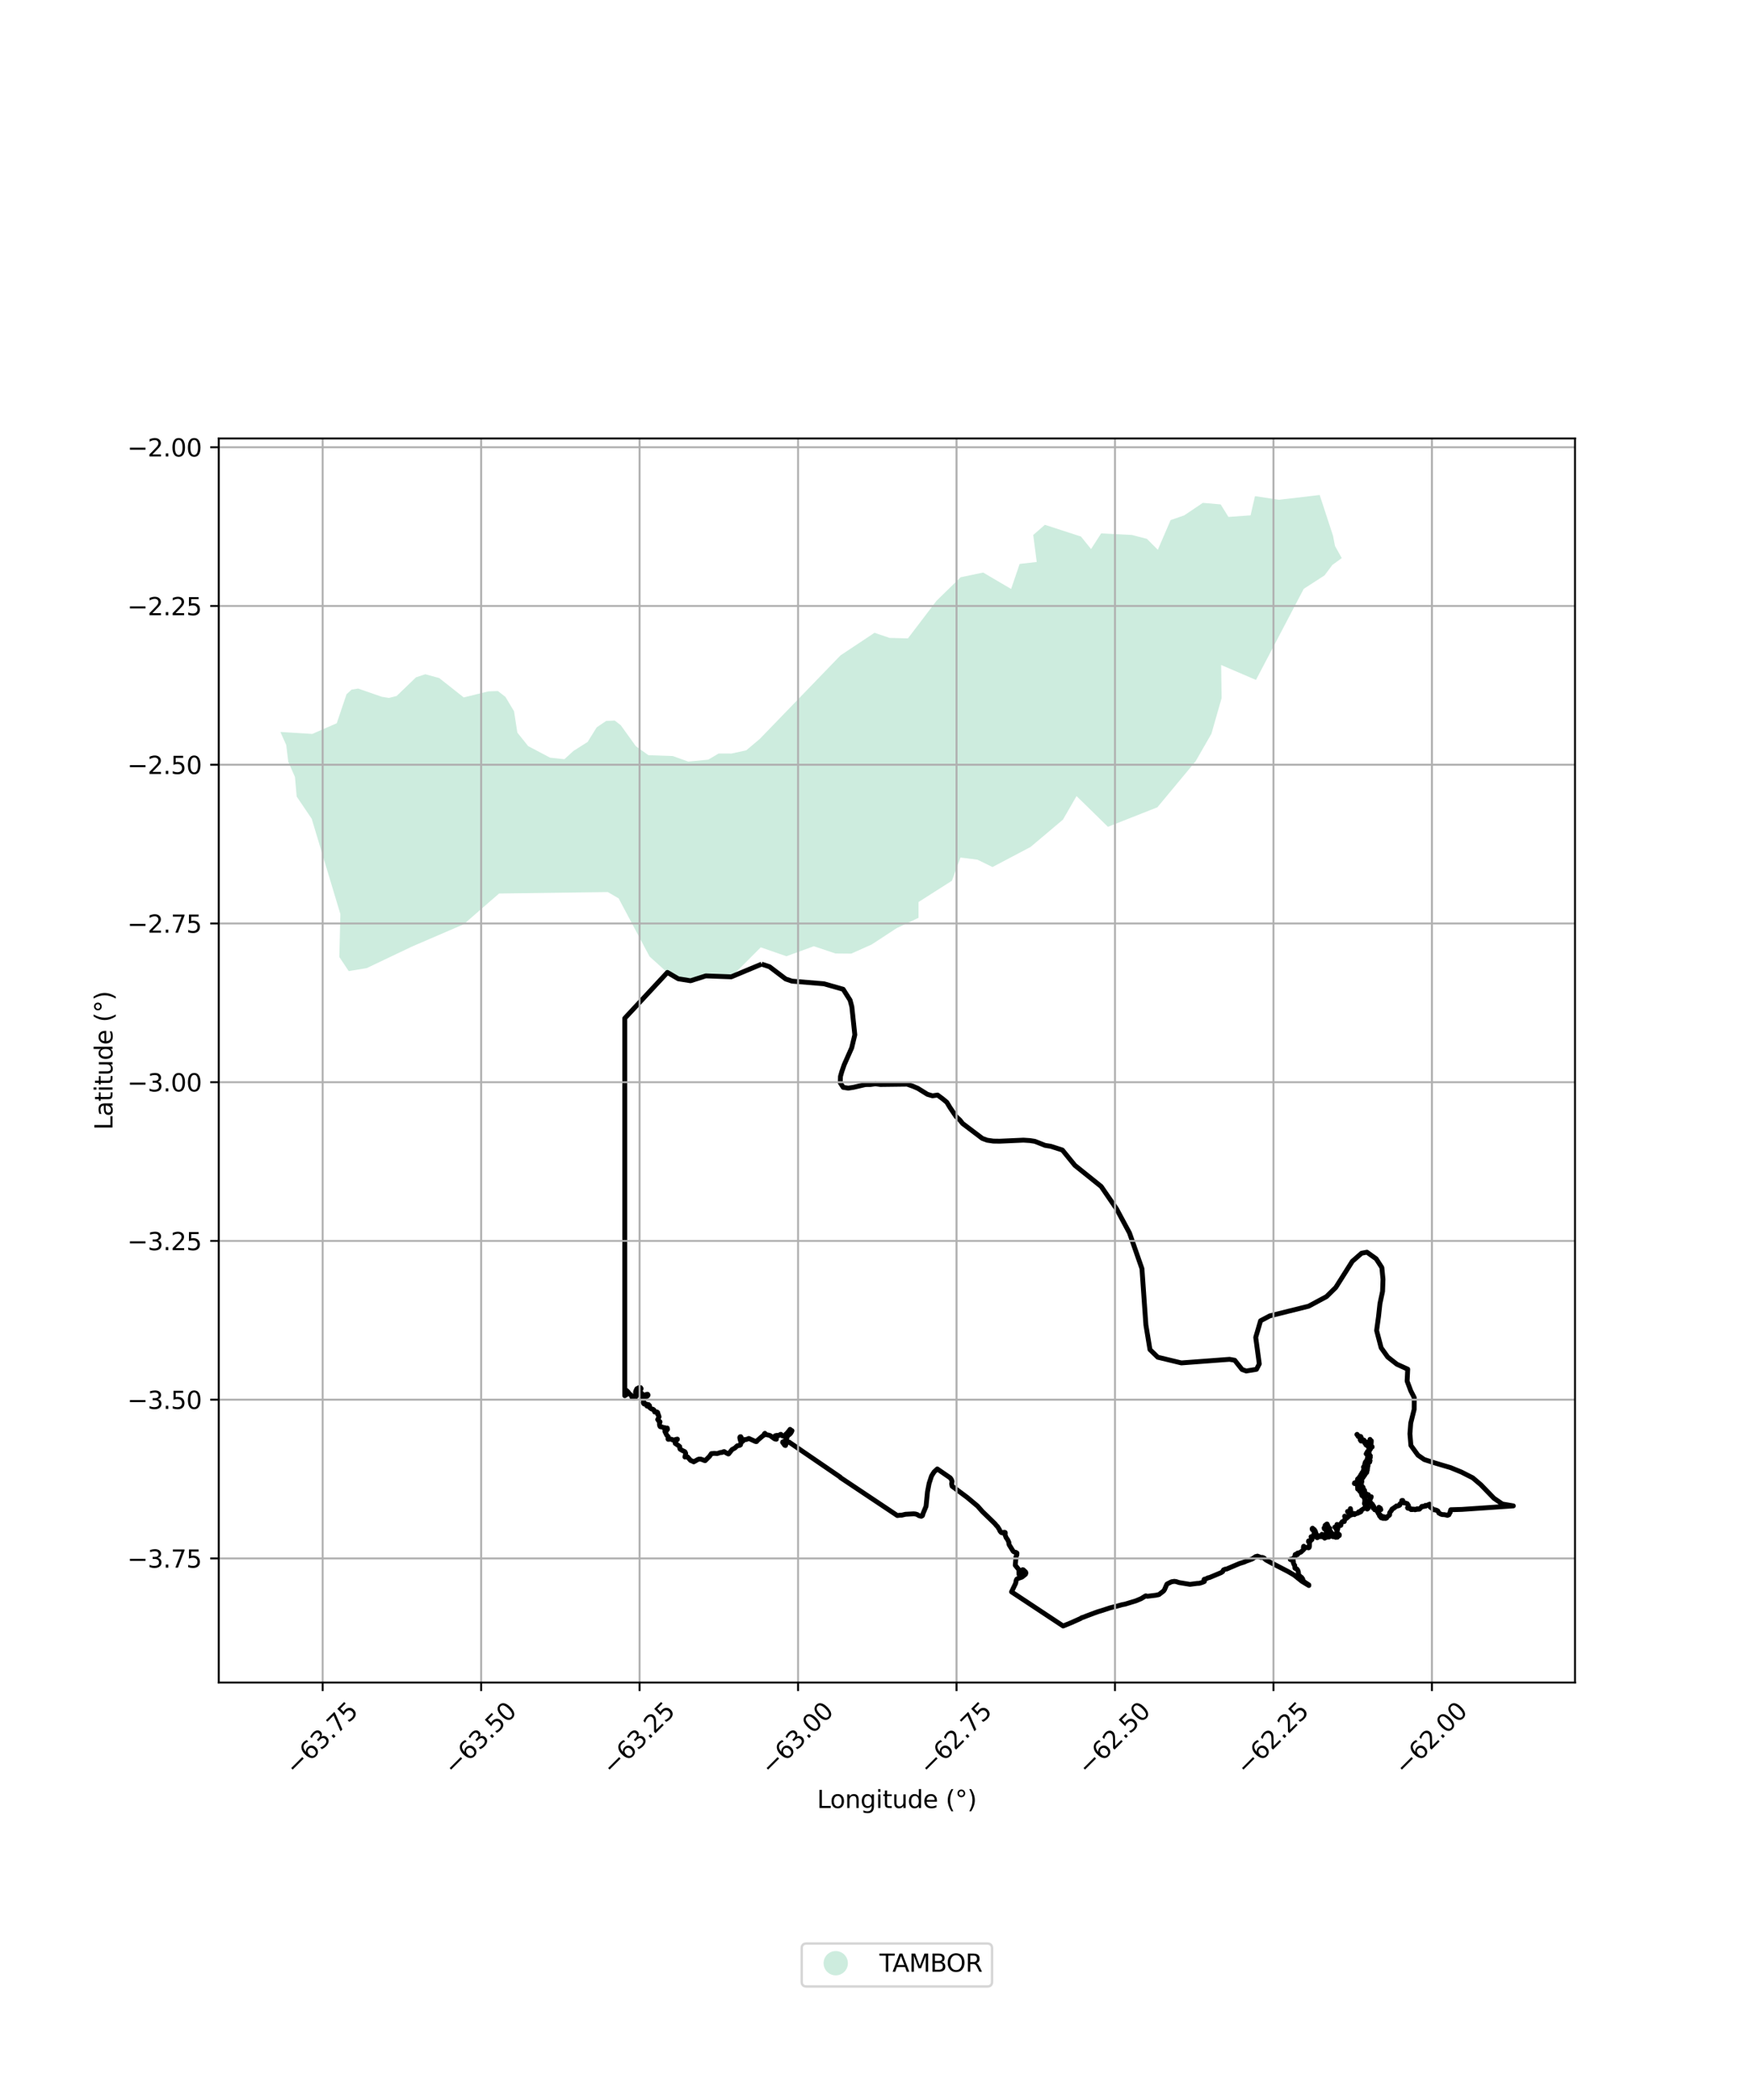 <?xml version="1.0" encoding="utf-8" standalone="no"?>
<!DOCTYPE svg PUBLIC "-//W3C//DTD SVG 1.1//EN"
  "http://www.w3.org/Graphics/SVG/1.1/DTD/svg11.dtd">
<svg xmlns:xlink="http://www.w3.org/1999/xlink" width="720pt" height="864pt" viewBox="0 0 720 864" xmlns="http://www.w3.org/2000/svg" version="1.1">
 <defs>
  <style type="text/css">*{stroke-linejoin: round; stroke-linecap: butt}</style>
 </defs>
 <g id="figure_1">
  <g id="patch_1">
   <path d="M 0 864 
L 720 864 
L 720 0 
L 0 0 
z
" style="fill: #ffffff"/>
  </g>
  <g id="axes_1">
   <g id="patch_2">
    <path d="M 90 692.25 
L 648 692.25 
L 648 180.39 
L 90 180.39 
z
" style="fill: #ffffff"/>
   </g>
   <g id="PatchCollection_1">
    <path d="M 516.338 204.122 
L 526.207 205.624 
L 542.952 203.657 
L 548.45 220.444 
L 549.251 224.62 
L 552.039 229.608 
L 548.15 232.461 
L 544.952 236.736 
L 536.397 242.267 
L 516.743 279.742 
L 502.415 273.601 
L 502.602 287.222 
L 498.406 301.904 
L 491.911 313.21 
L 476.182 332.144 
L 455.839 340.177 
L 442.922 327.53 
L 437.329 337.22 
L 424.003 348.467 
L 408.338 356.728 
L 402.164 353.699 
L 395.161 352.812 
L 391.652 362.36 
L 377.919 371.115 
L 377.92 377.609 
L 368.951 381.845 
L 358.581 388.622 
L 350.194 392.354 
L 343.725 392.294 
L 334.84 389.308 
L 323.543 393.423 
L 312.988 389.761 
L 300.975 401.805 
L 281.75 402.65 
L 274.168 399.789 
L 267.254 393.55 
L 254.517 369.603 
L 250.073 367.028 
L 205.328 367.619 
L 190.783 380.273 
L 169.592 389.402 
L 150.848 398.324 
L 143.461 399.531 
L 139.606 393.74 
L 140.038 376.065 
L 128.243 336.865 
L 122.062 327.722 
L 121.358 319.689 
L 118.606 313.423 
L 117.763 306.517 
L 115.364 301.142 
L 128.483 301.964 
L 138.552 297.559 
L 142.572 285.631 
L 144.659 283.717 
L 147.344 283.292 
L 157.093 286.678 
L 160.025 287.142 
L 163.169 286.36 
L 171.157 278.676 
L 174.972 277.396 
L 180.695 278.964 
L 190.795 286.942 
L 200.9 284.454 
L 204.857 284.313 
L 207.965 286.734 
L 211.496 292.644 
L 212.853 301.419 
L 217.285 306.956 
L 226.328 311.728 
L 232.193 312.371 
L 235.939 308.954 
L 241.77 305.254 
L 245.489 299.262 
L 249.403 296.606 
L 252.936 296.464 
L 255.409 298.387 
L 261.617 307.02 
L 266.783 310.706 
L 276.817 311.063 
L 283.176 313.342 
L 291.408 312.54 
L 295.657 310.023 
L 300.954 310.033 
L 307.031 308.704 
L 312.598 304.014 
L 345.798 269.653 
L 359.786 260.351 
L 366.024 262.459 
L 373.548 262.652 
L 385.338 247.151 
L 395.238 237.494 
L 404.5 235.561 
L 416 242.317 
L 419.512 232.017 
L 426.538 231.211 
L 425.098 220.107 
L 429.888 215.921 
L 444.741 220.745 
L 448.894 225.894 
L 453.044 219.455 
L 465.66 220.095 
L 471.889 221.702 
L 476.362 226.206 
L 481.627 213.974 
L 487.215 212.041 
L 494.878 206.888 
L 502.224 207.529 
L 505.42 212.677 
L 514.521 212.029 
L 516.338 204.122 
" clip-path="url(#pcf3f9ed277)" style="fill: #b3e2cd; fill-opacity: 0.65"/>
   </g>
   <g id="PatchCollection_2">
    <path d="M 313.352 396.675 
L 316.59 397.733 
L 323.254 402.781 
L 325.825 403.662 
L 338.995 404.756 
L 346.898 407.009 
L 349.746 411.486 
L 350.471 414.2 
L 351.696 425.743 
L 350.419 431.097 
L 347.314 438.099 
L 346.359 440.855 
L 345.794 442.875 
L 345.715 445.505 
L 346.923 447.368 
L 348.996 447.686 
L 351.098 447.368 
L 356.066 446.221 
L 358.152 446.2 
L 360.166 445.913 
L 362.223 446.187 
L 373.197 446.051 
L 375.646 446.931 
L 377.597 447.767 
L 381.551 450.223 
L 383.653 450.853 
L 385.739 450.534 
L 387.804 452.065 
L 389.567 453.525 
L 390.89 455.727 
L 393.336 459.343 
L 394.95 460.853 
L 396.043 462.245 
L 404.148 468.376 
L 406.109 469.102 
L 408.689 469.481 
L 411.317 469.52 
L 421.076 469.084 
L 423.749 469.257 
L 425.763 469.575 
L 429.943 471.229 
L 432.332 471.623 
L 437.091 473.159 
L 442.242 479.466 
L 453.049 488.137 
L 459.343 497.309 
L 464.704 507.273 
L 469.834 521.984 
L 471.455 545.122 
L 473.13 555.263 
L 476.353 558.406 
L 486.039 560.745 
L 505.859 559.26 
L 508.003 559.652 
L 511.03 563.459 
L 512.742 564.072 
L 516.95 563.375 
L 518.11 561.147 
L 516.636 550.236 
L 518.638 543.4 
L 522.433 541.388 
L 538.406 537.407 
L 545.759 533.455 
L 549.577 529.697 
L 556.379 518.946 
L 560.184 515.618 
L 562.393 515.183 
L 566.206 517.909 
L 568.538 521.522 
L 569.002 526.357 
L 568.827 531.307 
L 567.75 536.341 
L 567.169 541.644 
L 566.379 547.407 
L 568.248 554.521 
L 570.958 558.327 
L 574.716 561.279 
L 579.181 563.316 
L 578.928 568.222 
L 580.427 572.217 
L 581.854 575.014 
L 581.825 579.863 
L 580.419 585.503 
L 580.078 589.889 
L 580.485 594.693 
L 583.382 598.693 
L 585.961 600.49 
L 590.648 601.995 
L 596.826 603.831 
L 601.291 605.662 
L 605.927 608.024 
L 609.208 610.811 
L 614.656 616.428 
L 618.109 618.787 
L 622.636 619.568 
L 601.477 621.015 
L 596.899 621.152 
L 596.66 621.854 
L 596.644 622.028 
L 596.654 622.234 
L 596.537 622.399 
L 596.341 622.775 
L 596.174 622.92 
L 596.14 623.211 
L 595.473 623.475 
L 595.156 623.323 
L 594.91 623.301 
L 594.162 623.158 
L 593.624 623.159 
L 593.152 623.076 
L 592.686 622.9 
L 592.652 622.854 
L 591.987 622.509 
L 591.601 621.689 
L 590.994 621.329 
L 590.672 621.305 
L 590.467 621.173 
L 589.908 621.166 
L 588.497 620.044 
L 588.362 619.965 
L 588.17 619.577 
L 588.19 619.408 
L 588.173 619.406 
L 588.132 619.253 
L 588.165 619.04 
L 588.188 618.85 
L 588.063 619.083 
L 587.833 619.273 
L 587.796 619.158 
L 587.725 619.043 
L 587.667 619.135 
L 587.317 619.24 
L 586.567 619.569 
L 586.616 619.599 
L 586.614 619.652 
L 586.587 619.653 
L 586.439 619.576 
L 586.454 619.526 
L 586.456 619.381 
L 586.425 619.371 
L 586.249 619.505 
L 585.994 619.766 
L 585.334 619.879 
L 585.34 619.731 
L 585.129 619.756 
L 584.935 619.805 
L 584.77 620.105 
L 584.381 620.529 
L 583.903 620.74 
L 584.002 620.808 
L 584.02 620.915 
L 583.965 620.915 
L 583.58 620.963 
L 583.519 620.841 
L 583.465 620.966 
L 583.426 620.969 
L 583.394 620.88 
L 583.244 620.893 
L 583.193 620.912 
L 583.193 620.8 
L 583.07 620.738 
L 583.046 620.763 
L 582.77 621.05 
L 582.417 620.961 
L 582.195 621.164 
L 582.096 621.047 
L 582.051 620.921 
L 581.969 620.937 
L 581.768 621.012 
L 581.765 620.96 
L 581.589 620.911 
L 581.469 621.041 
L 581.43 620.972 
L 581.237 620.864 
L 581.226 620.986 
L 581.249 621.081 
L 581.185 621.098 
L 580.712 621.027 
L 580.571 621.101 
L 580.502 621.005 
L 580.499 620.814 
L 580.252 620.828 
L 580.365 620.765 
L 580.347 620.667 
L 580.311 620.674 
L 580.118 620.704 
L 580.102 620.644 
L 579.91 620.659 
L 579.442 620.56 
L 579.233 620.522 
L 579.112 620.375 
L 579.099 620.298 
L 579.196 620.31 
L 579.342 620.294 
L 579.536 620.15 
L 579.618 620.117 
L 579.497 619.922 
L 579.43 619.58 
L 579.484 619.413 
L 579.091 618.855 
L 578.979 618.65 
L 578.261 618.405 
L 577.904 618.319 
L 577.793 618.283 
L 577.583 618.335 
L 577.345 618.268 
L 577.266 618.12 
L 577.284 617.922 
L 577.141 617.344 
L 576.735 617.369 
L 576.875 617.603 
L 576.878 617.911 
L 576.845 618.267 
L 576.482 618.316 
L 575.884 618.863 
L 575.938 619.126 
L 575.893 619.256 
L 575.484 619.494 
L 575.311 619.532 
L 575.126 619.59 
L 574.946 619.603 
L 574.544 619.583 
L 574.479 619.792 
L 574.291 619.897 
L 574.136 620.008 
L 573.915 620.046 
L 573.702 620.359 
L 573.566 620.321 
L 573.574 620.38 
L 573.431 620.554 
L 573.248 620.538 
L 573.009 620.815 
L 572.777 620.817 
L 572.625 621.054 
L 572.451 621.542 
L 572.348 621.531 
L 572.364 621.585 
L 571.91 622.168 
L 571.74 622.457 
L 571.738 623.213 
L 571.612 623.326 
L 571.632 623.381 
L 571.247 623.699 
L 570.933 623.843 
L 570.65 624.179 
L 570.559 624.495 
L 570.284 624.541 
L 570.167 624.709 
L 569.273 624.674 
L 569.376 624.63 
L 569.495 624.047 
L 569.405 624.058 
L 569.324 624.043 
L 569.275 624.226 
L 569.388 624.328 
L 569.33 624.377 
L 569.163 624.604 
L 569.01 624.7 
L 568.374 624.451 
L 568.224 624.462 
L 568.189 624.323 
L 568.247 624.303 
L 568.409 624.111 
L 568.498 623.948 
L 568.674 623.835 
L 568.466 623.867 
L 568.328 623.989 
L 568.267 624.181 
L 567.993 624.149 
L 567.967 623.957 
L 567.802 623.792 
L 567.972 623.439 
L 567.731 623.824 
L 567.55 623.639 
L 567.556 623.311 
L 567.671 623.343 
L 567.691 623.347 
L 567.664 623.232 
L 567.733 623.126 
L 567.67 623.099 
L 567.06 622.694 
L 566.979 622.277 
L 566.759 622.088 
L 566.623 621.794 
L 566.609 621.548 
L 567.372 621.667 
L 567.346 621.591 
L 567.264 621.467 
L 567.326 621.458 
L 567.412 621.368 
L 567.507 621.258 
L 567.685 621.263 
L 568.119 621.112 
L 568.096 621.028 
L 567.8 620.821 
L 567.815 620.607 
L 567.914 620.536 
L 567.811 620.492 
L 567.325 620.125 
L 567.508 620.375 
L 567.639 620.741 
L 567.65 620.9 
L 567.601 621.074 
L 567.419 621.036 
L 566.744 621.365 
L 566.531 621.051 
L 566.603 621.012 
L 566.937 620.915 
L 566.391 621.095 
L 566.319 621.417 
L 565.896 621.219 
L 565.592 621.168 
L 565.514 620.962 
L 565.528 620.584 
L 565.151 620.542 
L 564.988 620.52 
L 564.957 620.348 
L 565.281 620.143 
L 565.262 619.965 
L 565.089 619.897 
L 564.717 619.752 
L 564.696 619.632 
L 564.814 619.746 
L 564.99 619.752 
L 565.119 619.635 
L 565.003 619.486 
L 564.664 619.236 
L 564.453 619.09 
L 564.635 618.89 
L 564.515 618.856 
L 564.056 618.656 
L 564.025 618.263 
L 563.876 618.265 
L 563.383 618.417 
L 563.43 618.3 
L 563.614 618.129 
L 563.336 617.231 
L 563.603 617.079 
L 564.039 616.194 
L 564.17 615.804 
L 564.047 615.774 
L 563.86 615.87 
L 563.463 616.143 
L 563.081 615.509 
L 562.963 614.944 
L 562.378 614.764 
L 561.784 614.686 
L 561.854 614.349 
L 561.582 614.101 
L 561.369 614.023 
L 561.319 613.647 
L 561.43 613.209 
L 560.714 612.276 
L 560.814 611.937 
L 560.691 611.766 
L 560.496 611.727 
L 560.068 611.748 
L 560.026 611.596 
L 560.151 610.107 
L 560.308 609.509 
L 560.065 608.769 
L 560.464 608.34 
L 561.379 607.015 
L 561.627 606.701 
L 561.908 605.962 
L 562.281 605.863 
L 562.317 605.68 
L 562.19 605.363 
L 562.329 605.067 
L 562.497 605.021 
L 562.55 604.854 
L 562.573 604.188 
L 562.704 603.833 
L 562.56 603.545 
L 562.858 603.005 
L 562.612 602.681 
L 562.8 602.272 
L 562.891 601.973 
L 562.82 601.726 
L 562.841 601.722 
L 563.334 601.705 
L 563.538 601.531 
L 563.574 601.207 
L 563.684 600.915 
L 563.39 600.233 
L 563.773 599.647 
L 563.657 599.299 
L 563.802 598.972 
L 563.594 598.708 
L 563.372 598.811 
L 563.307 598.187 
L 563.264 597.281 
L 563.228 597.105 
L 563.94 596.021 
L 564 595.549 
L 564.174 595.391 
L 564.533 595.337 
L 564.512 595.187 
L 563.755 594.546 
L 563.974 594.108 
L 564.117 593.993 
L 564.192 593.084 
L 564.069 592.986 
L 564.1 592.947 
L 564.198 592.776 
L 564.003 592.839 
L 563.663 592.195 
L 563.715 592.506 
L 563.807 592.641 
L 563.757 592.682 
L 563.679 592.749 
L 563.83 592.865 
L 563.901 592.878 
L 563.921 592.923 
L 563.946 592.982 
L 563.89 592.984 
L 563.807 593.23 
L 563.779 593.508 
L 563.659 593.681 
L 563.491 593.596 
L 563.141 593.505 
L 562.768 593.306 
L 562.688 593.428 
L 562.302 593.519 
L 562.244 593.429 
L 562.276 593.651 
L 562.257 593.716 
L 562.362 594.373 
L 562.157 594.429 
L 562.194 594.386 
L 562.225 594.155 
L 561.946 593.872 
L 561.662 593.595 
L 561.824 593.325 
L 561.729 593.149 
L 561.366 592.868 
L 561.222 592.54 
L 560.957 592.525 
L 560.823 592.717 
L 560.77 592.614 
L 560.588 592.511 
L 560.274 592.6 
L 560.151 592.75 
L 560.288 592.725 
L 560.51 592.701 
L 560.027 592.729 
L 559.764 592.118 
L 559.846 592.133 
L 560.217 592.333 
L 560.39 592.113 
L 560.277 591.844 
L 559.921 591.516 
L 559.908 591.096 
L 559.732 590.971 
L 558.964 590.971 
L 558.697 590.569 
L 558.34 590.13 
L 558.265 590.209 
L 558.549 590.568 
L 558.822 591.028 
L 559.382 591.218 
L 559.812 591.189 
L 559.81 591.386 
L 559.816 591.726 
L 560.027 591.864 
L 560.253 592.07 
L 560.236 592.151 
L 560.106 592.23 
L 559.854 591.983 
L 559.622 592.051 
L 559.618 592.365 
L 559.973 592.89 
L 560.38 592.92 
L 560.63 592.818 
L 560.646 592.87 
L 560.791 592.96 
L 560.966 592.815 
L 561.111 592.647 
L 561.203 592.737 
L 561.341 593.107 
L 561.68 593.338 
L 561.534 593.784 
L 562.091 594.261 
L 562.015 594.508 
L 562.284 594.582 
L 562.737 594.378 
L 562.727 594.41 
L 562.592 594.833 
L 562.666 594.937 
L 562.908 595.012 
L 562.892 595.033 
L 562.887 595.197 
L 562.989 595.222 
L 563.264 595.281 
L 563.17 595.391 
L 563.131 595.667 
L 563.414 596.242 
L 563.702 596.153 
L 563.705 596.19 
L 563.405 596.539 
L 563.027 597 
L 562.677 597.111 
L 562.084 598.171 
L 562.315 598.308 
L 562.537 598.43 
L 562.715 599.066 
L 562.653 599.53 
L 562.844 599.938 
L 562.762 599.963 
L 562.513 600.195 
L 562.453 600.603 
L 562.541 600.884 
L 562.747 600.9 
L 562.998 600.539 
L 563.097 600.598 
L 563.009 601.077 
L 562.883 601.553 
L 562.598 601.381 
L 562.493 601.362 
L 562.219 600.978 
L 562.139 601.044 
L 561.733 601.571 
L 561.5 602.343 
L 561.663 602.355 
L 561.888 602.307 
L 561.89 602.318 
L 560.968 603.63 
L 561.216 603.865 
L 561.27 604.128 
L 561.015 604.674 
L 560.843 605.464 
L 560.363 605.928 
L 560.247 606.616 
L 559.895 606.731 
L 559.577 607.467 
L 559.243 607.751 
L 559.205 608.123 
L 558.938 608.393 
L 558.882 608.441 
L 558.582 608.475 
L 558.526 608.633 
L 558.529 608.896 
L 558.377 609.237 
L 558.445 609.871 
L 557.298 610.099 
L 557.229 610.357 
L 557.459 610.428 
L 557.884 610.425 
L 558.09 610.338 
L 558.408 610.442 
L 558.616 610.618 
L 558.625 610.735 
L 558.527 611.341 
L 558.603 612.451 
L 558.589 612.66 
L 558.861 612.806 
L 559.131 612.742 
L 559.441 613.078 
L 559.327 613.264 
L 559.437 613.555 
L 559.626 613.58 
L 560.068 613.45 
L 560.222 613.622 
L 560.133 614.109 
L 560.204 614.311 
L 560.11 614.617 
L 560.201 614.778 
L 560.323 615.299 
L 560.454 615.429 
L 561.222 615.821 
L 561.418 616.051 
L 561.278 616.362 
L 561.489 616.697 
L 561.54 616.914 
L 561.49 617.859 
L 561.632 618.252 
L 561.351 618.483 
L 561.436 618.81 
L 561.589 619.049 
L 561.957 618.991 
L 562.307 618.892 
L 562.458 619.501 
L 562.583 619.934 
L 562.942 620.444 
L 562.805 620.685 
L 562.516 620.883 
L 561.811 620.461 
L 561.567 620.56 
L 561.309 620.54 
L 559.984 621.437 
L 559.947 621.92 
L 559.368 622.247 
L 559.198 622.072 
L 559.301 622.063 
L 559.595 621.949 
L 559.424 621.908 
L 558.951 622.033 
L 559.055 622.337 
L 558.558 622.622 
L 557.882 622.736 
L 557.778 622.832 
L 557.533 622.813 
L 557.254 623.152 
L 557.212 623.038 
L 557.222 622.762 
L 557.128 622.689 
L 556.484 623.035 
L 556.421 623.124 
L 555.76 623.358 
L 555.742 623.241 
L 555.898 623.032 
L 555.911 622.58 
L 555.797 622.15 
L 555.599 620.689 
L 555.542 620.83 
L 555.52 620.989 
L 555.441 621.141 
L 555.531 621.4 
L 555.374 621.73 
L 555.501 621.994 
L 555.468 622.001 
L 555.202 621.889 
L 554.908 621.823 
L 554.617 621.867 
L 554.414 621.862 
L 554.486 622.039 
L 554.676 622.179 
L 555.09 622.122 
L 555.506 622.335 
L 555.595 622.963 
L 555.27 623.046 
L 555.15 623.159 
L 555.365 623.423 
L 555.11 623.704 
L 554.57 624.179 
L 554.386 624.354 
L 553.239 623.788 
L 553.216 623.885 
L 553.435 624.133 
L 553.964 624.458 
L 553.939 624.731 
L 553.729 624.778 
L 553.546 624.831 
L 553.275 625.092 
L 553.063 626.033 
L 553.029 626.024 
L 552.694 625.921 
L 552.189 626.112 
L 552.012 626.537 
L 551.783 626.653 
L 551.697 626.925 
L 551.651 627.574 
L 551.493 627.646 
L 551.036 627.411 
L 550.069 627.207 
L 550.11 627.312 
L 550.14 627.432 
L 549.978 627.911 
L 550.429 628.931 
L 550.205 628.603 
L 549.526 628.446 
L 549.16 628.309 
L 549.552 628.704 
L 549.985 628.895 
L 550.163 628.877 
L 550.155 628.922 
L 550.109 629.236 
L 550.232 629.577 
L 550.1 629.362 
L 549.978 629.285 
L 549.846 629.358 
L 550.151 629.959 
L 549.943 630.602 
L 550.204 630.85 
L 551.013 631.366 
L 551.028 631.574 
L 551 631.807 
L 550.846 631.816 
L 550.556 631.676 
L 550.391 631.848 
L 550.272 632.432 
L 550.165 632.464 
L 549.904 632.315 
L 549.935 632.429 
L 549.893 632.439 
L 549.535 632.502 
L 549.04 632.027 
L 548.56 632.27 
L 547.98 632.073 
L 547.814 631.731 
L 547.664 631.667 
L 547.725 631.645 
L 547.909 631.507 
L 547.871 631.077 
L 548.05 631.045 
L 548.169 631.075 
L 548.093 630.9 
L 547.636 630.848 
L 547.183 630.485 
L 547.452 630.082 
L 547.286 630.127 
L 547.139 630.232 
L 546.774 630.076 
L 546.3 629.369 
L 546.671 629.473 
L 546.737 629.535 
L 546.768 629.368 
L 546.472 629.216 
L 546.382 629.17 
L 546.51 628.927 
L 546.81 628.848 
L 547.012 628.902 
L 547.099 628.793 
L 546.834 628.682 
L 546.545 628.652 
L 546.577 628.618 
L 546.61 628.406 
L 546.006 627.019 
L 545.895 627.03 
L 545.435 627.399 
L 545.369 627.592 
L 545.308 627.565 
L 545.181 627.59 
L 545.188 627.703 
L 545.336 628.142 
L 544.783 628.618 
L 544.866 629.027 
L 544.949 628.962 
L 545.084 628.637 
L 545.607 628.392 
L 545.709 628.598 
L 545.637 629.004 
L 545.47 629.093 
L 545.576 629.368 
L 545.67 629.448 
L 545.51 629.593 
L 545.548 629.781 
L 545.665 630.041 
L 545.795 630.289 
L 546.177 630.709 
L 546.134 630.753 
L 545.747 630.706 
L 545.651 630.676 
L 545.684 630.841 
L 545.915 630.931 
L 545.9 630.994 
L 545.711 631.404 
L 545.89 631.371 
L 546.157 631.015 
L 546.355 630.996 
L 546.359 631.058 
L 546.369 631.155 
L 546.661 631.4 
L 546.863 632.035 
L 546.885 632.219 
L 546.766 632.382 
L 545.892 632.39 
L 545.702 632.53 
L 545.395 632.583 
L 544.999 632.837 
L 544.826 632.525 
L 544.43 632.152 
L 544.208 631.56 
L 543.894 631.26 
L 543.906 631.464 
L 544.204 631.857 
L 544.206 632.264 
L 544.047 632.276 
L 543.783 632.042 
L 543.427 632.064 
L 543.237 631.911 
L 543.238 632.091 
L 543.317 632.212 
L 543.148 632.231 
L 542.419 631.996 
L 542.409 631.807 
L 542.274 631.784 
L 542.232 631.985 
L 542.216 632.49 
L 541.951 632.665 
L 541.874 632.63 
L 541.619 632.294 
L 541.092 632.219 
L 541.092 631.867 
L 541.164 631.289 
L 541.422 630.821 
L 541.216 630.376 
L 541.184 630.023 
L 540.7 629.282 
L 540.261 629.076 
L 540.022 628.74 
L 539.858 628.925 
L 539.867 629.195 
L 539.94 629.321 
L 540.432 629.751 
L 540.808 630.7 
L 540.405 631.661 
L 539.746 632.551 
L 539.694 632.496 
L 539.541 632.229 
L 539.404 632.262 
L 539.458 632.363 
L 539.719 632.835 
L 539.77 633.408 
L 539.223 633.846 
L 539.017 634.075 
L 538.898 634.441 
L 538.762 634.322 
L 538.528 634.198 
L 538.489 634.11 
L 538.544 634.083 
L 538.647 634.021 
L 538.668 633.866 
L 538.38 633.995 
L 538.332 634.243 
L 538.512 634.443 
L 538.782 634.566 
L 538.742 636.225 
L 538.591 636.702 
L 538.382 636.817 
L 537.98 636.746 
L 537.258 636.632 
L 536.874 636.642 
L 536.388 636.167 
L 536.327 636.269 
L 536.356 636.639 
L 536.243 636.662 
L 536.352 636.792 
L 536.64 636.674 
L 536.78 637.005 
L 536.262 637.618 
L 535.194 638.613 
L 534.829 638.677 
L 534.171 639.142 
L 534.081 639.211 
L 534.069 639.154 
L 533.87 638.974 
L 533.788 639.103 
L 533.781 639.638 
L 533.465 639.381 
L 532.906 639.552 
L 532.832 639.69 
L 532.865 640.189 
L 531.922 641.422 
L 531.687 641.397 
L 530.851 641.6 
L 531.01 641.718 
L 531.419 641.768 
L 531.939 641.7 
L 532.007 641.881 
L 531.962 642.235 
L 532.154 642.538 
L 532.104 642.927 
L 532.4 643.693 
L 532.681 644.046 
L 532.775 645.184 
L 532.891 645.301 
L 533.567 645.527 
L 533.977 646.106 
L 534.216 646.977 
L 534.205 647.633 
L 534.309 647.953 
L 535.069 648.686 
L 535.505 648.979 
L 535.999 649.691 
L 536.137 650.41 
L 536.883 651.027 
L 538.486 652.061 
L 538.502 652.325 
L 535.634 650.589 
L 532.461 648.048 
L 529.986 646.594 
L 522.923 642.936 
L 520.762 641.739 
L 519.979 640.973 
L 519.341 640.738 
L 518.785 640.808 
L 518.119 640.51 
L 517.314 640.234 
L 517.075 640.419 
L 516.622 640.414 
L 515.166 641.421 
L 512.822 642.258 
L 511.89 642.679 
L 510.041 643.257 
L 508.217 644.019 
L 504.705 645.528 
L 504.083 645.612 
L 503.408 645.893 
L 503.295 646.037 
L 503.046 646.591 
L 502.355 647.053 
L 497.611 649.049 
L 497.062 649.147 
L 495.982 649.671 
L 495.499 649.739 
L 495.363 649.909 
L 495.37 650.382 
L 495.503 650.676 
L 494.554 651.082 
L 493.375 651.432 
L 492.545 651.462 
L 489.587 651.85 
L 485.118 651.113 
L 483.871 650.707 
L 483.14 650.611 
L 482.116 650.766 
L 481.82 650.87 
L 480.168 651.701 
L 479.992 651.981 
L 479.137 653.971 
L 478.723 654.587 
L 476.814 656.057 
L 475.491 656.339 
L 472.006 656.76 
L 471.436 656.578 
L 471.29 656.623 
L 469.521 657.712 
L 467.419 658.605 
L 462.813 660.008 
L 461.63 660.228 
L 459.357 660.874 
L 458.435 661.074 
L 456.635 661.54 
L 453.361 662.623 
L 451.803 663.079 
L 450.563 663.52 
L 446.991 664.863 
L 445.557 665.43 
L 445.029 665.567 
L 444.645 665.866 
L 440.913 667.543 
L 437.406 668.983 
L 416.177 654.937 
L 417.864 651.426 
L 418.088 650.233 
L 418.344 649.705 
L 418.83 649.446 
L 420.456 648.866 
L 421.898 647.716 
L 422.093 647.176 
L 421.971 646.787 
L 421.005 645.869 
L 420.699 645.836 
L 420.438 646.005 
L 420.276 646.409 
L 419.979 647.786 
L 419.689 648.06 
L 419.426 648.023 
L 419.251 647.781 
L 419.206 645.839 
L 417.703 643.987 
L 418.015 640.428 
L 418.355 639.748 
L 418.398 638.967 
L 417.918 638.67 
L 417.34 638.556 
L 416.876 638.276 
L 415.206 635.577 
L 415.047 634.982 
L 415.093 634.613 
L 414.627 633.578 
L 413.928 632.579 
L 413.777 632.144 
L 413.445 631.368 
L 413.614 630.865 
L 413.56 630.521 
L 413.311 630.421 
L 412.547 630.509 
L 412.219 630.641 
L 411.873 630.468 
L 411.398 629.876 
L 411.228 629.403 
L 410.381 628.044 
L 410.009 627.717 
L 409.328 626.876 
L 407.473 625.066 
L 404.165 621.874 
L 402.231 619.671 
L 397.934 616.076 
L 391.725 611.46 
L 391.539 610.496 
L 391.708 609.448 
L 391.42 608.704 
L 390.946 608.028 
L 385.63 604.37 
L 384.336 605.56 
L 383.372 607.076 
L 383.178 607.505 
L 382.262 610.324 
L 381.595 613.786 
L 381 619.754 
L 379.666 622.978 
L 379.608 623.41 
L 379.467 623.621 
L 379.03 623.854 
L 378.086 623.586 
L 377.437 623.15 
L 376.702 622.91 
L 375.913 622.831 
L 372.558 623.011 
L 370.994 623.381 
L 370.291 623.395 
L 369.184 623.536 
L 345.78 607.915 
L 345.695 607.72 
L 324.592 593.283 
L 324.127 593.291 
L 323.671 593.535 
L 323.435 593.988 
L 323.182 594.721 
L 323.118 594.725 
L 322.838 594.593 
L 321.991 593.43 
L 322.066 593.235 
L 322.277 593.164 
L 323.01 592.778 
L 323.12 592.659 
L 323.388 592.391 
L 323.669 591.845 
L 323.97 590.77 
L 324.799 590.182 
L 325.274 589.717 
L 325.697 588.998 
L 325.839 588.618 
L 325.638 588.547 
L 325.059 588.085 
L 324.711 588.556 
L 323.776 589.706 
L 323.362 590.029 
L 322.664 590.917 
L 321.889 590.76 
L 321.268 590.128 
L 321.073 590.155 
L 320.22 590.741 
L 319.707 590.546 
L 319.078 590.664 
L 318.841 590.791 
L 318.759 591.162 
L 318.898 591.372 
L 319.422 592.131 
L 319.382 592.147 
L 318.783 592.025 
L 318.111 591.568 
L 316.804 590.612 
L 316.487 590.516 
L 315.056 590.196 
L 314.713 589.718 
L 314.53 589.855 
L 314.22 590.523 
L 313.871 590.737 
L 313.279 591.218 
L 311.689 592.581 
L 311.267 593.105 
L 310.91 593.105 
L 308.099 591.826 
L 307.097 592.233 
L 306.438 592.278 
L 305.922 592.633 
L 305.395 593.132 
L 305.393 593.116 
L 305.445 592.598 
L 305.267 592.342 
L 305.097 591.71 
L 304.771 591.112 
L 304.51 591.146 
L 304.383 591.383 
L 304.417 591.842 
L 304.54 592.134 
L 304.556 592.457 
L 304.75 592.812 
L 304.827 593.761 
L 304.653 594.452 
L 304.252 594.698 
L 303.311 594.86 
L 302.367 595.744 
L 301.203 596.383 
L 299.758 598.187 
L 299.622 598.202 
L 298.583 597.643 
L 297.995 597.237 
L 297.656 597.268 
L 296.963 597.604 
L 296.45 597.581 
L 295.074 598.039 
L 293.843 597.947 
L 292.657 598.074 
L 292.106 598.894 
L 291.935 599.153 
L 290.147 600.935 
L 289.928 600.925 
L 289.181 600.624 
L 288.334 600.334 
L 287.529 600.326 
L 287.048 600.512 
L 285.425 601.444 
L 284.664 601.055 
L 284.117 600.849 
L 282.869 599.412 
L 282.182 599.405 
L 281.801 599.453 
L 282.115 597.973 
L 281.886 597.437 
L 281.731 597.251 
L 280.641 596.731 
L 279.823 596.228 
L 279.661 595.879 
L 279.661 595.172 
L 279.119 594.737 
L 277.803 593.855 
L 277.846 592.868 
L 277.887 592.897 
L 278.003 592.894 
L 278.657 592.287 
L 278.689 592.092 
L 277.989 592.235 
L 277.932 592.359 
L 277.892 592.34 
L 277.294 592.428 
L 277.197 592.557 
L 276.833 592.5 
L 276.525 592.242 
L 276 592.098 
L 274.909 592.169 
L 274.826 591.998 
L 274.925 591.131 
L 274.327 590.49 
L 273.557 588.946 
L 273.68 588.78 
L 273.871 588.895 
L 274.027 588.836 
L 274.625 588.073 
L 274.514 587.529 
L 274.231 587.88 
L 274.175 588.016 
L 273.894 588.144 
L 273.703 588.267 
L 273.47 588.062 
L 273.47 587.746 
L 273.673 587.581 
L 273.573 587.395 
L 273.348 587.415 
L 272.334 587.111 
L 271.648 586.981 
L 271.474 586.717 
L 271.33 586.162 
L 271.326 585.308 
L 271.503 585.184 
L 271.544 584.95 
L 271.214 584.919 
L 270.599 584.031 
L 270.721 584 
L 270.907 583.763 
L 270.935 583.207 
L 271.155 582.911 
L 270.809 581.877 
L 270.607 581.922 
L 270.617 581.27 
L 270.571 581.128 
L 270.215 580.893 
L 269.368 580.943 
L 269.015 580.08 
L 268.617 579.797 
L 268.396 579.826 
L 267.84 579.548 
L 267.063 578.899 
L 266.969 578.81 
L 267.249 578.343 
L 266.951 578.227 
L 266.817 578.297 
L 266.86 577.906 
L 266.66 577.874 
L 266.205 578.501 
L 265.971 578.123 
L 265.988 577.782 
L 265.9 577.659 
L 265.294 577.483 
L 265.127 577.692 
L 264.816 577.474 
L 264.667 577.042 
L 264.745 576.842 
L 264.803 575.361 
L 264.502 575.279 
L 264.243 575.403 
L 264.137 575.201 
L 264.165 575.192 
L 264.403 575.173 
L 265.067 574.691 
L 265.148 574.841 
L 265.254 574.989 
L 266.156 574.37 
L 266.361 574.387 
L 266.602 574.073 
L 266.637 573.953 
L 266.456 573.651 
L 265.932 573.704 
L 265.819 573.836 
L 265.271 573.968 
L 264.822 573.901 
L 264.424 574.078 
L 264.14 574.113 
L 264.084 574.162 
L 264.048 574.113 
L 264.08 573.729 
L 264.003 573.251 
L 263.563 573.204 
L 263.668 573.105 
L 263.452 572.712 
L 263.088 572.581 
L 263.214 572.273 
L 263.101 572.002 
L 263.546 571.793 
L 263.784 571.331 
L 263.554 570.934 
L 263.157 570.859 
L 262.734 570.996 
L 262.638 571.206 
L 262.094 571.312 
L 261.926 571.536 
L 261.969 571.812 
L 262.003 571.986 
L 261.697 572.031 
L 261.606 572.319 
L 261.621 572.445 
L 261.533 572.508 
L 261.476 572.988 
L 261.721 573.135 
L 262.006 573.072 
L 261.871 573.386 
L 261.588 573.806 
L 261.962 574.194 
L 261.448 574.722 
L 261.368 575.069 
L 261.048 575.245 
L 260.21 575.14 
L 260.026 574.875 
L 259.78 574.142 
L 259.185 573.622 
L 258.564 573.372 
L 258.735 573.157 
L 258.437 572.732 
L 257.759 572.078 
L 257.583 572.258 
L 257.95 572.591 
L 258.312 573.263 
L 258.236 573.447 
L 257.048 574.237 
L 257.048 418.947 
L 274.592 400.084 
L 279.051 402.701 
L 284.114 403.515 
L 290.388 401.51 
L 300.856 401.897 
L 313.352 396.675 
L 313.352 396.675 
" clip-path="url(#pcf3f9ed277)" style="fill: none; stroke: #000000; stroke-width: 2"/>
   </g>
   <g id="matplotlib.axis_1">
    <g id="xtick_1">
     <g id="line2d_1">
      <path d="M 132.752 692.25 
L 132.752 180.39 
" clip-path="url(#pcf3f9ed277)" style="fill: none; stroke: #b0b0b0; stroke-width: 0.8; stroke-linecap: square"/>
     </g>
     <g id="line2d_2">
      <defs>
       <path id="m1d42a9bec5" d="M 0 0 
L 0 3.5 
" style="stroke: #000000; stroke-width: 0.8"/>
      </defs>
      <g>
       <use xlink:href="#m1d42a9bec5" x="132.752" y="692.25" style="stroke: #000000; stroke-width: 0.8"/>
      </g>
     </g>
     <g id="text_1">
      <!-- −63.75 -->
      <g transform="translate(121.619 730.791) rotate(-45) scale(0.1 -0.1)">
       <defs>
        <path id="DejaVuSans-2212" d="M 678 2272 
L 4684 2272 
L 4684 1741 
L 678 1741 
L 678 2272 
z
" transform="scale(0.016)"/>
        <path id="DejaVuSans-36" d="M 2113 2584 
Q 1688 2584 1439 2293 
Q 1191 2003 1191 1497 
Q 1191 994 1439 701 
Q 1688 409 2113 409 
Q 2538 409 2786 701 
Q 3034 994 3034 1497 
Q 3034 2003 2786 2293 
Q 2538 2584 2113 2584 
z
M 3366 4563 
L 3366 3988 
Q 3128 4100 2886 4159 
Q 2644 4219 2406 4219 
Q 1781 4219 1451 3797 
Q 1122 3375 1075 2522 
Q 1259 2794 1537 2939 
Q 1816 3084 2150 3084 
Q 2853 3084 3261 2657 
Q 3669 2231 3669 1497 
Q 3669 778 3244 343 
Q 2819 -91 2113 -91 
Q 1303 -91 875 529 
Q 447 1150 447 2328 
Q 447 3434 972 4092 
Q 1497 4750 2381 4750 
Q 2619 4750 2861 4703 
Q 3103 4656 3366 4563 
z
" transform="scale(0.016)"/>
        <path id="DejaVuSans-33" d="M 2597 2516 
Q 3050 2419 3304 2112 
Q 3559 1806 3559 1356 
Q 3559 666 3084 287 
Q 2609 -91 1734 -91 
Q 1441 -91 1130 -33 
Q 819 25 488 141 
L 488 750 
Q 750 597 1062 519 
Q 1375 441 1716 441 
Q 2309 441 2620 675 
Q 2931 909 2931 1356 
Q 2931 1769 2642 2001 
Q 2353 2234 1838 2234 
L 1294 2234 
L 1294 2753 
L 1863 2753 
Q 2328 2753 2575 2939 
Q 2822 3125 2822 3475 
Q 2822 3834 2567 4026 
Q 2313 4219 1838 4219 
Q 1578 4219 1281 4162 
Q 984 4106 628 3988 
L 628 4550 
Q 988 4650 1302 4700 
Q 1616 4750 1894 4750 
Q 2613 4750 3031 4423 
Q 3450 4097 3450 3541 
Q 3450 3153 3228 2886 
Q 3006 2619 2597 2516 
z
" transform="scale(0.016)"/>
        <path id="DejaVuSans-2e" d="M 684 794 
L 1344 794 
L 1344 0 
L 684 0 
L 684 794 
z
" transform="scale(0.016)"/>
        <path id="DejaVuSans-37" d="M 525 4666 
L 3525 4666 
L 3525 4397 
L 1831 0 
L 1172 0 
L 2766 4134 
L 525 4134 
L 525 4666 
z
" transform="scale(0.016)"/>
        <path id="DejaVuSans-35" d="M 691 4666 
L 3169 4666 
L 3169 4134 
L 1269 4134 
L 1269 2991 
Q 1406 3038 1543 3061 
Q 1681 3084 1819 3084 
Q 2600 3084 3056 2656 
Q 3513 2228 3513 1497 
Q 3513 744 3044 326 
Q 2575 -91 1722 -91 
Q 1428 -91 1123 -41 
Q 819 9 494 109 
L 494 744 
Q 775 591 1075 516 
Q 1375 441 1709 441 
Q 2250 441 2565 725 
Q 2881 1009 2881 1497 
Q 2881 1984 2565 2268 
Q 2250 2553 1709 2553 
Q 1456 2553 1204 2497 
Q 953 2441 691 2322 
L 691 4666 
z
" transform="scale(0.016)"/>
       </defs>
       <use xlink:href="#DejaVuSans-2212"/>
       <use xlink:href="#DejaVuSans-36" transform="translate(83.789 0)"/>
       <use xlink:href="#DejaVuSans-33" transform="translate(147.412 0)"/>
       <use xlink:href="#DejaVuSans-2e" transform="translate(211.035 0)"/>
       <use xlink:href="#DejaVuSans-37" transform="translate(242.822 0)"/>
       <use xlink:href="#DejaVuSans-35" transform="translate(306.445 0)"/>
      </g>
     </g>
    </g>
    <g id="xtick_2">
     <g id="line2d_3">
      <path d="M 197.95 692.25 
L 197.95 180.39 
" clip-path="url(#pcf3f9ed277)" style="fill: none; stroke: #b0b0b0; stroke-width: 0.8; stroke-linecap: square"/>
     </g>
     <g id="line2d_4">
      <g>
       <use xlink:href="#m1d42a9bec5" x="197.95" y="692.25" style="stroke: #000000; stroke-width: 0.8"/>
      </g>
     </g>
     <g id="text_2">
      <!-- −63.50 -->
      <g transform="translate(186.817 730.791) rotate(-45) scale(0.1 -0.1)">
       <defs>
        <path id="DejaVuSans-30" d="M 2034 4250 
Q 1547 4250 1301 3770 
Q 1056 3291 1056 2328 
Q 1056 1369 1301 889 
Q 1547 409 2034 409 
Q 2525 409 2770 889 
Q 3016 1369 3016 2328 
Q 3016 3291 2770 3770 
Q 2525 4250 2034 4250 
z
M 2034 4750 
Q 2819 4750 3233 4129 
Q 3647 3509 3647 2328 
Q 3647 1150 3233 529 
Q 2819 -91 2034 -91 
Q 1250 -91 836 529 
Q 422 1150 422 2328 
Q 422 3509 836 4129 
Q 1250 4750 2034 4750 
z
" transform="scale(0.016)"/>
       </defs>
       <use xlink:href="#DejaVuSans-2212"/>
       <use xlink:href="#DejaVuSans-36" transform="translate(83.789 0)"/>
       <use xlink:href="#DejaVuSans-33" transform="translate(147.412 0)"/>
       <use xlink:href="#DejaVuSans-2e" transform="translate(211.035 0)"/>
       <use xlink:href="#DejaVuSans-35" transform="translate(242.822 0)"/>
       <use xlink:href="#DejaVuSans-30" transform="translate(306.445 0)"/>
      </g>
     </g>
    </g>
    <g id="xtick_3">
     <g id="line2d_5">
      <path d="M 263.147 692.25 
L 263.147 180.39 
" clip-path="url(#pcf3f9ed277)" style="fill: none; stroke: #b0b0b0; stroke-width: 0.8; stroke-linecap: square"/>
     </g>
     <g id="line2d_6">
      <g>
       <use xlink:href="#m1d42a9bec5" x="263.147" y="692.25" style="stroke: #000000; stroke-width: 0.8"/>
      </g>
     </g>
     <g id="text_3">
      <!-- −63.25 -->
      <g transform="translate(252.014 730.791) rotate(-45) scale(0.1 -0.1)">
       <defs>
        <path id="DejaVuSans-32" d="M 1228 531 
L 3431 531 
L 3431 0 
L 469 0 
L 469 531 
Q 828 903 1448 1529 
Q 2069 2156 2228 2338 
Q 2531 2678 2651 2914 
Q 2772 3150 2772 3378 
Q 2772 3750 2511 3984 
Q 2250 4219 1831 4219 
Q 1534 4219 1204 4116 
Q 875 4013 500 3803 
L 500 4441 
Q 881 4594 1212 4672 
Q 1544 4750 1819 4750 
Q 2544 4750 2975 4387 
Q 3406 4025 3406 3419 
Q 3406 3131 3298 2873 
Q 3191 2616 2906 2266 
Q 2828 2175 2409 1742 
Q 1991 1309 1228 531 
z
" transform="scale(0.016)"/>
       </defs>
       <use xlink:href="#DejaVuSans-2212"/>
       <use xlink:href="#DejaVuSans-36" transform="translate(83.789 0)"/>
       <use xlink:href="#DejaVuSans-33" transform="translate(147.412 0)"/>
       <use xlink:href="#DejaVuSans-2e" transform="translate(211.035 0)"/>
       <use xlink:href="#DejaVuSans-32" transform="translate(242.822 0)"/>
       <use xlink:href="#DejaVuSans-35" transform="translate(306.445 0)"/>
      </g>
     </g>
    </g>
    <g id="xtick_4">
     <g id="line2d_7">
      <path d="M 328.345 692.25 
L 328.345 180.39 
" clip-path="url(#pcf3f9ed277)" style="fill: none; stroke: #b0b0b0; stroke-width: 0.8; stroke-linecap: square"/>
     </g>
     <g id="line2d_8">
      <g>
       <use xlink:href="#m1d42a9bec5" x="328.345" y="692.25" style="stroke: #000000; stroke-width: 0.8"/>
      </g>
     </g>
     <g id="text_4">
      <!-- −63.00 -->
      <g transform="translate(317.212 730.791) rotate(-45) scale(0.1 -0.1)">
       <use xlink:href="#DejaVuSans-2212"/>
       <use xlink:href="#DejaVuSans-36" transform="translate(83.789 0)"/>
       <use xlink:href="#DejaVuSans-33" transform="translate(147.412 0)"/>
       <use xlink:href="#DejaVuSans-2e" transform="translate(211.035 0)"/>
       <use xlink:href="#DejaVuSans-30" transform="translate(242.822 0)"/>
       <use xlink:href="#DejaVuSans-30" transform="translate(306.445 0)"/>
      </g>
     </g>
    </g>
    <g id="xtick_5">
     <g id="line2d_9">
      <path d="M 393.542 692.25 
L 393.542 180.39 
" clip-path="url(#pcf3f9ed277)" style="fill: none; stroke: #b0b0b0; stroke-width: 0.8; stroke-linecap: square"/>
     </g>
     <g id="line2d_10">
      <g>
       <use xlink:href="#m1d42a9bec5" x="393.542" y="692.25" style="stroke: #000000; stroke-width: 0.8"/>
      </g>
     </g>
     <g id="text_5">
      <!-- −62.75 -->
      <g transform="translate(382.409 730.791) rotate(-45) scale(0.1 -0.1)">
       <use xlink:href="#DejaVuSans-2212"/>
       <use xlink:href="#DejaVuSans-36" transform="translate(83.789 0)"/>
       <use xlink:href="#DejaVuSans-32" transform="translate(147.412 0)"/>
       <use xlink:href="#DejaVuSans-2e" transform="translate(211.035 0)"/>
       <use xlink:href="#DejaVuSans-37" transform="translate(242.822 0)"/>
       <use xlink:href="#DejaVuSans-35" transform="translate(306.445 0)"/>
      </g>
     </g>
    </g>
    <g id="xtick_6">
     <g id="line2d_11">
      <path d="M 458.74 692.25 
L 458.74 180.39 
" clip-path="url(#pcf3f9ed277)" style="fill: none; stroke: #b0b0b0; stroke-width: 0.8; stroke-linecap: square"/>
     </g>
     <g id="line2d_12">
      <g>
       <use xlink:href="#m1d42a9bec5" x="458.74" y="692.25" style="stroke: #000000; stroke-width: 0.8"/>
      </g>
     </g>
     <g id="text_6">
      <!-- −62.50 -->
      <g transform="translate(447.607 730.791) rotate(-45) scale(0.1 -0.1)">
       <use xlink:href="#DejaVuSans-2212"/>
       <use xlink:href="#DejaVuSans-36" transform="translate(83.789 0)"/>
       <use xlink:href="#DejaVuSans-32" transform="translate(147.412 0)"/>
       <use xlink:href="#DejaVuSans-2e" transform="translate(211.035 0)"/>
       <use xlink:href="#DejaVuSans-35" transform="translate(242.822 0)"/>
       <use xlink:href="#DejaVuSans-30" transform="translate(306.445 0)"/>
      </g>
     </g>
    </g>
    <g id="xtick_7">
     <g id="line2d_13">
      <path d="M 523.937 692.25 
L 523.937 180.39 
" clip-path="url(#pcf3f9ed277)" style="fill: none; stroke: #b0b0b0; stroke-width: 0.8; stroke-linecap: square"/>
     </g>
     <g id="line2d_14">
      <g>
       <use xlink:href="#m1d42a9bec5" x="523.937" y="692.25" style="stroke: #000000; stroke-width: 0.8"/>
      </g>
     </g>
     <g id="text_7">
      <!-- −62.25 -->
      <g transform="translate(512.804 730.791) rotate(-45) scale(0.1 -0.1)">
       <use xlink:href="#DejaVuSans-2212"/>
       <use xlink:href="#DejaVuSans-36" transform="translate(83.789 0)"/>
       <use xlink:href="#DejaVuSans-32" transform="translate(147.412 0)"/>
       <use xlink:href="#DejaVuSans-2e" transform="translate(211.035 0)"/>
       <use xlink:href="#DejaVuSans-32" transform="translate(242.822 0)"/>
       <use xlink:href="#DejaVuSans-35" transform="translate(306.445 0)"/>
      </g>
     </g>
    </g>
    <g id="xtick_8">
     <g id="line2d_15">
      <path d="M 589.135 692.25 
L 589.135 180.39 
" clip-path="url(#pcf3f9ed277)" style="fill: none; stroke: #b0b0b0; stroke-width: 0.8; stroke-linecap: square"/>
     </g>
     <g id="line2d_16">
      <g>
       <use xlink:href="#m1d42a9bec5" x="589.135" y="692.25" style="stroke: #000000; stroke-width: 0.8"/>
      </g>
     </g>
     <g id="text_8">
      <!-- −62.00 -->
      <g transform="translate(578.002 730.791) rotate(-45) scale(0.1 -0.1)">
       <use xlink:href="#DejaVuSans-2212"/>
       <use xlink:href="#DejaVuSans-36" transform="translate(83.789 0)"/>
       <use xlink:href="#DejaVuSans-32" transform="translate(147.412 0)"/>
       <use xlink:href="#DejaVuSans-2e" transform="translate(211.035 0)"/>
       <use xlink:href="#DejaVuSans-30" transform="translate(242.822 0)"/>
       <use xlink:href="#DejaVuSans-30" transform="translate(306.445 0)"/>
      </g>
     </g>
    </g>
    <g id="text_9">
     <!-- Longitude (°) -->
     <g transform="translate(336.14 743.86) scale(0.1 -0.1)">
      <defs>
       <path id="DejaVuSans-4c" d="M 628 4666 
L 1259 4666 
L 1259 531 
L 3531 531 
L 3531 0 
L 628 0 
L 628 4666 
z
" transform="scale(0.016)"/>
       <path id="DejaVuSans-6f" d="M 1959 3097 
Q 1497 3097 1228 2736 
Q 959 2375 959 1747 
Q 959 1119 1226 758 
Q 1494 397 1959 397 
Q 2419 397 2687 759 
Q 2956 1122 2956 1747 
Q 2956 2369 2687 2733 
Q 2419 3097 1959 3097 
z
M 1959 3584 
Q 2709 3584 3137 3096 
Q 3566 2609 3566 1747 
Q 3566 888 3137 398 
Q 2709 -91 1959 -91 
Q 1206 -91 779 398 
Q 353 888 353 1747 
Q 353 2609 779 3096 
Q 1206 3584 1959 3584 
z
" transform="scale(0.016)"/>
       <path id="DejaVuSans-6e" d="M 3513 2113 
L 3513 0 
L 2938 0 
L 2938 2094 
Q 2938 2591 2744 2837 
Q 2550 3084 2163 3084 
Q 1697 3084 1428 2787 
Q 1159 2491 1159 1978 
L 1159 0 
L 581 0 
L 581 3500 
L 1159 3500 
L 1159 2956 
Q 1366 3272 1645 3428 
Q 1925 3584 2291 3584 
Q 2894 3584 3203 3211 
Q 3513 2838 3513 2113 
z
" transform="scale(0.016)"/>
       <path id="DejaVuSans-67" d="M 2906 1791 
Q 2906 2416 2648 2759 
Q 2391 3103 1925 3103 
Q 1463 3103 1205 2759 
Q 947 2416 947 1791 
Q 947 1169 1205 825 
Q 1463 481 1925 481 
Q 2391 481 2648 825 
Q 2906 1169 2906 1791 
z
M 3481 434 
Q 3481 -459 3084 -895 
Q 2688 -1331 1869 -1331 
Q 1566 -1331 1297 -1286 
Q 1028 -1241 775 -1147 
L 775 -588 
Q 1028 -725 1275 -790 
Q 1522 -856 1778 -856 
Q 2344 -856 2625 -561 
Q 2906 -266 2906 331 
L 2906 616 
Q 2728 306 2450 153 
Q 2172 0 1784 0 
Q 1141 0 747 490 
Q 353 981 353 1791 
Q 353 2603 747 3093 
Q 1141 3584 1784 3584 
Q 2172 3584 2450 3431 
Q 2728 3278 2906 2969 
L 2906 3500 
L 3481 3500 
L 3481 434 
z
" transform="scale(0.016)"/>
       <path id="DejaVuSans-69" d="M 603 3500 
L 1178 3500 
L 1178 0 
L 603 0 
L 603 3500 
z
M 603 4863 
L 1178 4863 
L 1178 4134 
L 603 4134 
L 603 4863 
z
" transform="scale(0.016)"/>
       <path id="DejaVuSans-74" d="M 1172 4494 
L 1172 3500 
L 2356 3500 
L 2356 3053 
L 1172 3053 
L 1172 1153 
Q 1172 725 1289 603 
Q 1406 481 1766 481 
L 2356 481 
L 2356 0 
L 1766 0 
Q 1100 0 847 248 
Q 594 497 594 1153 
L 594 3053 
L 172 3053 
L 172 3500 
L 594 3500 
L 594 4494 
L 1172 4494 
z
" transform="scale(0.016)"/>
       <path id="DejaVuSans-75" d="M 544 1381 
L 544 3500 
L 1119 3500 
L 1119 1403 
Q 1119 906 1312 657 
Q 1506 409 1894 409 
Q 2359 409 2629 706 
Q 2900 1003 2900 1516 
L 2900 3500 
L 3475 3500 
L 3475 0 
L 2900 0 
L 2900 538 
Q 2691 219 2414 64 
Q 2138 -91 1772 -91 
Q 1169 -91 856 284 
Q 544 659 544 1381 
z
M 1991 3584 
L 1991 3584 
z
" transform="scale(0.016)"/>
       <path id="DejaVuSans-64" d="M 2906 2969 
L 2906 4863 
L 3481 4863 
L 3481 0 
L 2906 0 
L 2906 525 
Q 2725 213 2448 61 
Q 2172 -91 1784 -91 
Q 1150 -91 751 415 
Q 353 922 353 1747 
Q 353 2572 751 3078 
Q 1150 3584 1784 3584 
Q 2172 3584 2448 3432 
Q 2725 3281 2906 2969 
z
M 947 1747 
Q 947 1113 1208 752 
Q 1469 391 1925 391 
Q 2381 391 2643 752 
Q 2906 1113 2906 1747 
Q 2906 2381 2643 2742 
Q 2381 3103 1925 3103 
Q 1469 3103 1208 2742 
Q 947 2381 947 1747 
z
" transform="scale(0.016)"/>
       <path id="DejaVuSans-65" d="M 3597 1894 
L 3597 1613 
L 953 1613 
Q 991 1019 1311 708 
Q 1631 397 2203 397 
Q 2534 397 2845 478 
Q 3156 559 3463 722 
L 3463 178 
Q 3153 47 2828 -22 
Q 2503 -91 2169 -91 
Q 1331 -91 842 396 
Q 353 884 353 1716 
Q 353 2575 817 3079 
Q 1281 3584 2069 3584 
Q 2775 3584 3186 3129 
Q 3597 2675 3597 1894 
z
M 3022 2063 
Q 3016 2534 2758 2815 
Q 2500 3097 2075 3097 
Q 1594 3097 1305 2825 
Q 1016 2553 972 2059 
L 3022 2063 
z
" transform="scale(0.016)"/>
       <path id="DejaVuSans-20" transform="scale(0.016)"/>
       <path id="DejaVuSans-28" d="M 1984 4856 
Q 1566 4138 1362 3434 
Q 1159 2731 1159 2009 
Q 1159 1288 1364 580 
Q 1569 -128 1984 -844 
L 1484 -844 
Q 1016 -109 783 600 
Q 550 1309 550 2009 
Q 550 2706 781 3412 
Q 1013 4119 1484 4856 
L 1984 4856 
z
" transform="scale(0.016)"/>
       <path id="DejaVuSans-b0" d="M 1600 4347 
Q 1350 4347 1178 4173 
Q 1006 4000 1006 3750 
Q 1006 3503 1178 3333 
Q 1350 3163 1600 3163 
Q 1850 3163 2022 3333 
Q 2194 3503 2194 3750 
Q 2194 3997 2020 4172 
Q 1847 4347 1600 4347 
z
M 1600 4750 
Q 1800 4750 1984 4673 
Q 2169 4597 2303 4453 
Q 2447 4313 2519 4134 
Q 2591 3956 2591 3750 
Q 2591 3338 2302 3052 
Q 2013 2766 1594 2766 
Q 1172 2766 890 3047 
Q 609 3328 609 3750 
Q 609 4169 896 4459 
Q 1184 4750 1600 4750 
z
" transform="scale(0.016)"/>
       <path id="DejaVuSans-29" d="M 513 4856 
L 1013 4856 
Q 1481 4119 1714 3412 
Q 1947 2706 1947 2009 
Q 1947 1309 1714 600 
Q 1481 -109 1013 -844 
L 513 -844 
Q 928 -128 1133 580 
Q 1338 1288 1338 2009 
Q 1338 2731 1133 3434 
Q 928 4138 513 4856 
z
" transform="scale(0.016)"/>
      </defs>
      <use xlink:href="#DejaVuSans-4c"/>
      <use xlink:href="#DejaVuSans-6f" transform="translate(53.963 0)"/>
      <use xlink:href="#DejaVuSans-6e" transform="translate(115.145 0)"/>
      <use xlink:href="#DejaVuSans-67" transform="translate(178.523 0)"/>
      <use xlink:href="#DejaVuSans-69" transform="translate(242 0)"/>
      <use xlink:href="#DejaVuSans-74" transform="translate(269.783 0)"/>
      <use xlink:href="#DejaVuSans-75" transform="translate(308.992 0)"/>
      <use xlink:href="#DejaVuSans-64" transform="translate(372.371 0)"/>
      <use xlink:href="#DejaVuSans-65" transform="translate(435.848 0)"/>
      <use xlink:href="#DejaVuSans-20" transform="translate(497.371 0)"/>
      <use xlink:href="#DejaVuSans-28" transform="translate(529.158 0)"/>
      <use xlink:href="#DejaVuSans-b0" transform="translate(568.172 0)"/>
      <use xlink:href="#DejaVuSans-29" transform="translate(618.172 0)"/>
     </g>
    </g>
   </g>
   <g id="matplotlib.axis_2">
    <g id="ytick_1">
     <g id="line2d_17">
      <path d="M 90 641.173 
L 648 641.173 
" clip-path="url(#pcf3f9ed277)" style="fill: none; stroke: #b0b0b0; stroke-width: 0.8; stroke-linecap: square"/>
     </g>
     <g id="line2d_18">
      <defs>
       <path id="m1333041405" d="M 0 0 
L -3.5 0 
" style="stroke: #000000; stroke-width: 0.8"/>
      </defs>
      <g>
       <use xlink:href="#m1333041405" x="90" y="641.173" style="stroke: #000000; stroke-width: 0.8"/>
      </g>
     </g>
     <g id="text_10">
      <!-- −3.75 -->
      <g transform="translate(52.355 644.972) scale(0.1 -0.1)">
       <use xlink:href="#DejaVuSans-2212"/>
       <use xlink:href="#DejaVuSans-33" transform="translate(83.789 0)"/>
       <use xlink:href="#DejaVuSans-2e" transform="translate(147.412 0)"/>
       <use xlink:href="#DejaVuSans-37" transform="translate(179.199 0)"/>
       <use xlink:href="#DejaVuSans-35" transform="translate(242.822 0)"/>
      </g>
     </g>
    </g>
    <g id="ytick_2">
     <g id="line2d_19">
      <path d="M 90 575.865 
L 648 575.865 
" clip-path="url(#pcf3f9ed277)" style="fill: none; stroke: #b0b0b0; stroke-width: 0.8; stroke-linecap: square"/>
     </g>
     <g id="line2d_20">
      <g>
       <use xlink:href="#m1333041405" x="90" y="575.865" style="stroke: #000000; stroke-width: 0.8"/>
      </g>
     </g>
     <g id="text_11">
      <!-- −3.50 -->
      <g transform="translate(52.355 579.664) scale(0.1 -0.1)">
       <use xlink:href="#DejaVuSans-2212"/>
       <use xlink:href="#DejaVuSans-33" transform="translate(83.789 0)"/>
       <use xlink:href="#DejaVuSans-2e" transform="translate(147.412 0)"/>
       <use xlink:href="#DejaVuSans-35" transform="translate(179.199 0)"/>
       <use xlink:href="#DejaVuSans-30" transform="translate(242.822 0)"/>
      </g>
     </g>
    </g>
    <g id="ytick_3">
     <g id="line2d_21">
      <path d="M 90 510.557 
L 648 510.557 
" clip-path="url(#pcf3f9ed277)" style="fill: none; stroke: #b0b0b0; stroke-width: 0.8; stroke-linecap: square"/>
     </g>
     <g id="line2d_22">
      <g>
       <use xlink:href="#m1333041405" x="90" y="510.557" style="stroke: #000000; stroke-width: 0.8"/>
      </g>
     </g>
     <g id="text_12">
      <!-- −3.25 -->
      <g transform="translate(52.355 514.356) scale(0.1 -0.1)">
       <use xlink:href="#DejaVuSans-2212"/>
       <use xlink:href="#DejaVuSans-33" transform="translate(83.789 0)"/>
       <use xlink:href="#DejaVuSans-2e" transform="translate(147.412 0)"/>
       <use xlink:href="#DejaVuSans-32" transform="translate(179.199 0)"/>
       <use xlink:href="#DejaVuSans-35" transform="translate(242.822 0)"/>
      </g>
     </g>
    </g>
    <g id="ytick_4">
     <g id="line2d_23">
      <path d="M 90 445.248 
L 648 445.248 
" clip-path="url(#pcf3f9ed277)" style="fill: none; stroke: #b0b0b0; stroke-width: 0.8; stroke-linecap: square"/>
     </g>
     <g id="line2d_24">
      <g>
       <use xlink:href="#m1333041405" x="90" y="445.248" style="stroke: #000000; stroke-width: 0.8"/>
      </g>
     </g>
     <g id="text_13">
      <!-- −3.00 -->
      <g transform="translate(52.355 449.048) scale(0.1 -0.1)">
       <use xlink:href="#DejaVuSans-2212"/>
       <use xlink:href="#DejaVuSans-33" transform="translate(83.789 0)"/>
       <use xlink:href="#DejaVuSans-2e" transform="translate(147.412 0)"/>
       <use xlink:href="#DejaVuSans-30" transform="translate(179.199 0)"/>
       <use xlink:href="#DejaVuSans-30" transform="translate(242.822 0)"/>
      </g>
     </g>
    </g>
    <g id="ytick_5">
     <g id="line2d_25">
      <path d="M 90 379.94 
L 648 379.94 
" clip-path="url(#pcf3f9ed277)" style="fill: none; stroke: #b0b0b0; stroke-width: 0.8; stroke-linecap: square"/>
     </g>
     <g id="line2d_26">
      <g>
       <use xlink:href="#m1333041405" x="90" y="379.94" style="stroke: #000000; stroke-width: 0.8"/>
      </g>
     </g>
     <g id="text_14">
      <!-- −2.75 -->
      <g transform="translate(52.355 383.74) scale(0.1 -0.1)">
       <use xlink:href="#DejaVuSans-2212"/>
       <use xlink:href="#DejaVuSans-32" transform="translate(83.789 0)"/>
       <use xlink:href="#DejaVuSans-2e" transform="translate(147.412 0)"/>
       <use xlink:href="#DejaVuSans-37" transform="translate(179.199 0)"/>
       <use xlink:href="#DejaVuSans-35" transform="translate(242.822 0)"/>
      </g>
     </g>
    </g>
    <g id="ytick_6">
     <g id="line2d_27">
      <path d="M 90 314.632 
L 648 314.632 
" clip-path="url(#pcf3f9ed277)" style="fill: none; stroke: #b0b0b0; stroke-width: 0.8; stroke-linecap: square"/>
     </g>
     <g id="line2d_28">
      <g>
       <use xlink:href="#m1333041405" x="90" y="314.632" style="stroke: #000000; stroke-width: 0.8"/>
      </g>
     </g>
     <g id="text_15">
      <!-- −2.50 -->
      <g transform="translate(52.355 318.431) scale(0.1 -0.1)">
       <use xlink:href="#DejaVuSans-2212"/>
       <use xlink:href="#DejaVuSans-32" transform="translate(83.789 0)"/>
       <use xlink:href="#DejaVuSans-2e" transform="translate(147.412 0)"/>
       <use xlink:href="#DejaVuSans-35" transform="translate(179.199 0)"/>
       <use xlink:href="#DejaVuSans-30" transform="translate(242.822 0)"/>
      </g>
     </g>
    </g>
    <g id="ytick_7">
     <g id="line2d_29">
      <path d="M 90 249.324 
L 648 249.324 
" clip-path="url(#pcf3f9ed277)" style="fill: none; stroke: #b0b0b0; stroke-width: 0.8; stroke-linecap: square"/>
     </g>
     <g id="line2d_30">
      <g>
       <use xlink:href="#m1333041405" x="90" y="249.324" style="stroke: #000000; stroke-width: 0.8"/>
      </g>
     </g>
     <g id="text_16">
      <!-- −2.25 -->
      <g transform="translate(52.355 253.123) scale(0.1 -0.1)">
       <use xlink:href="#DejaVuSans-2212"/>
       <use xlink:href="#DejaVuSans-32" transform="translate(83.789 0)"/>
       <use xlink:href="#DejaVuSans-2e" transform="translate(147.412 0)"/>
       <use xlink:href="#DejaVuSans-32" transform="translate(179.199 0)"/>
       <use xlink:href="#DejaVuSans-35" transform="translate(242.822 0)"/>
      </g>
     </g>
    </g>
    <g id="ytick_8">
     <g id="line2d_31">
      <path d="M 90 184.016 
L 648 184.016 
" clip-path="url(#pcf3f9ed277)" style="fill: none; stroke: #b0b0b0; stroke-width: 0.8; stroke-linecap: square"/>
     </g>
     <g id="line2d_32">
      <g>
       <use xlink:href="#m1333041405" x="90" y="184.016" style="stroke: #000000; stroke-width: 0.8"/>
      </g>
     </g>
     <g id="text_17">
      <!-- −2.00 -->
      <g transform="translate(52.355 187.815) scale(0.1 -0.1)">
       <use xlink:href="#DejaVuSans-2212"/>
       <use xlink:href="#DejaVuSans-32" transform="translate(83.789 0)"/>
       <use xlink:href="#DejaVuSans-2e" transform="translate(147.412 0)"/>
       <use xlink:href="#DejaVuSans-30" transform="translate(179.199 0)"/>
       <use xlink:href="#DejaVuSans-30" transform="translate(242.822 0)"/>
      </g>
     </g>
    </g>
    <g id="text_18">
     <!-- Latitude (°) -->
     <g transform="translate(46.275 464.89) rotate(-90) scale(0.1 -0.1)">
      <defs>
       <path id="DejaVuSans-61" d="M 2194 1759 
Q 1497 1759 1228 1600 
Q 959 1441 959 1056 
Q 959 750 1161 570 
Q 1363 391 1709 391 
Q 2188 391 2477 730 
Q 2766 1069 2766 1631 
L 2766 1759 
L 2194 1759 
z
M 3341 1997 
L 3341 0 
L 2766 0 
L 2766 531 
Q 2569 213 2275 61 
Q 1981 -91 1556 -91 
Q 1019 -91 701 211 
Q 384 513 384 1019 
Q 384 1609 779 1909 
Q 1175 2209 1959 2209 
L 2766 2209 
L 2766 2266 
Q 2766 2663 2505 2880 
Q 2244 3097 1772 3097 
Q 1472 3097 1187 3025 
Q 903 2953 641 2809 
L 641 3341 
Q 956 3463 1253 3523 
Q 1550 3584 1831 3584 
Q 2591 3584 2966 3190 
Q 3341 2797 3341 1997 
z
" transform="scale(0.016)"/>
      </defs>
      <use xlink:href="#DejaVuSans-4c"/>
      <use xlink:href="#DejaVuSans-61" transform="translate(55.713 0)"/>
      <use xlink:href="#DejaVuSans-74" transform="translate(116.992 0)"/>
      <use xlink:href="#DejaVuSans-69" transform="translate(156.201 0)"/>
      <use xlink:href="#DejaVuSans-74" transform="translate(183.984 0)"/>
      <use xlink:href="#DejaVuSans-75" transform="translate(223.193 0)"/>
      <use xlink:href="#DejaVuSans-64" transform="translate(286.572 0)"/>
      <use xlink:href="#DejaVuSans-65" transform="translate(350.049 0)"/>
      <use xlink:href="#DejaVuSans-20" transform="translate(411.572 0)"/>
      <use xlink:href="#DejaVuSans-28" transform="translate(443.359 0)"/>
      <use xlink:href="#DejaVuSans-b0" transform="translate(482.373 0)"/>
      <use xlink:href="#DejaVuSans-29" transform="translate(532.373 0)"/>
     </g>
    </g>
   </g>
   <g id="patch_3">
    <path d="M 90 692.25 
L 90 180.39 
" style="fill: none; stroke: #000000; stroke-width: 0.8; stroke-linejoin: miter; stroke-linecap: square"/>
   </g>
   <g id="patch_4">
    <path d="M 648 692.25 
L 648 180.39 
" style="fill: none; stroke: #000000; stroke-width: 0.8; stroke-linejoin: miter; stroke-linecap: square"/>
   </g>
   <g id="patch_5">
    <path d="M 90 692.25 
L 648 692.25 
" style="fill: none; stroke: #000000; stroke-width: 0.8; stroke-linejoin: miter; stroke-linecap: square"/>
   </g>
   <g id="patch_6">
    <path d="M 90 180.39 
L 648 180.39 
" style="fill: none; stroke: #000000; stroke-width: 0.8; stroke-linejoin: miter; stroke-linecap: square"/>
   </g>
   <g id="legend_1">
    <g id="patch_7">
     <path d="M 331.846 817.3 
L 406.154 817.3 
Q 408.154 817.3 408.154 815.3 
L 408.154 801.621 
Q 408.154 799.621 406.154 799.621 
L 331.846 799.621 
Q 329.846 799.621 329.846 801.621 
L 329.846 815.3 
Q 329.846 817.3 331.846 817.3 
z
" style="fill: #ffffff; opacity: 0.8; stroke: #cccccc; stroke-linejoin: miter"/>
    </g>
    <g id="line2d_33">
     <defs>
      <path id="m9268d14e1f" d="M 0 5 
C 1.326 5 2.598 4.473 3.536 3.536 
C 4.473 2.598 5 1.326 5 0 
C 5 -1.326 4.473 -2.598 3.536 -3.536 
C 2.598 -4.473 1.326 -5 0 -5 
C -1.326 -5 -2.598 -4.473 -3.536 -3.536 
C -4.473 -2.598 -5 -1.326 -5 0 
C -5 1.326 -4.473 2.598 -3.536 3.536 
C -2.598 4.473 -1.326 5 0 5 
z
"/>
     </defs>
     <g>
      <use xlink:href="#m9268d14e1f" x="343.846" y="807.72" style="fill: #b3e2cd; fill-opacity: 0.65"/>
     </g>
    </g>
    <g id="text_19">
     <!-- TAMBOR -->
     <g transform="translate(361.846 811.22) scale(0.1 -0.1)">
      <defs>
       <path id="DejaVuSans-54" d="M -19 4666 
L 3928 4666 
L 3928 4134 
L 2272 4134 
L 2272 0 
L 1638 0 
L 1638 4134 
L -19 4134 
L -19 4666 
z
" transform="scale(0.016)"/>
       <path id="DejaVuSans-41" d="M 2188 4044 
L 1331 1722 
L 3047 1722 
L 2188 4044 
z
M 1831 4666 
L 2547 4666 
L 4325 0 
L 3669 0 
L 3244 1197 
L 1141 1197 
L 716 0 
L 50 0 
L 1831 4666 
z
" transform="scale(0.016)"/>
       <path id="DejaVuSans-4d" d="M 628 4666 
L 1569 4666 
L 2759 1491 
L 3956 4666 
L 4897 4666 
L 4897 0 
L 4281 0 
L 4281 4097 
L 3078 897 
L 2444 897 
L 1241 4097 
L 1241 0 
L 628 0 
L 628 4666 
z
" transform="scale(0.016)"/>
       <path id="DejaVuSans-42" d="M 1259 2228 
L 1259 519 
L 2272 519 
Q 2781 519 3026 730 
Q 3272 941 3272 1375 
Q 3272 1813 3026 2020 
Q 2781 2228 2272 2228 
L 1259 2228 
z
M 1259 4147 
L 1259 2741 
L 2194 2741 
Q 2656 2741 2882 2914 
Q 3109 3088 3109 3444 
Q 3109 3797 2882 3972 
Q 2656 4147 2194 4147 
L 1259 4147 
z
M 628 4666 
L 2241 4666 
Q 2963 4666 3353 4366 
Q 3744 4066 3744 3513 
Q 3744 3084 3544 2831 
Q 3344 2578 2956 2516 
Q 3422 2416 3680 2098 
Q 3938 1781 3938 1306 
Q 3938 681 3513 340 
Q 3088 0 2303 0 
L 628 0 
L 628 4666 
z
" transform="scale(0.016)"/>
       <path id="DejaVuSans-4f" d="M 2522 4238 
Q 1834 4238 1429 3725 
Q 1025 3213 1025 2328 
Q 1025 1447 1429 934 
Q 1834 422 2522 422 
Q 3209 422 3611 934 
Q 4013 1447 4013 2328 
Q 4013 3213 3611 3725 
Q 3209 4238 2522 4238 
z
M 2522 4750 
Q 3503 4750 4090 4092 
Q 4678 3434 4678 2328 
Q 4678 1225 4090 567 
Q 3503 -91 2522 -91 
Q 1538 -91 948 565 
Q 359 1222 359 2328 
Q 359 3434 948 4092 
Q 1538 4750 2522 4750 
z
" transform="scale(0.016)"/>
       <path id="DejaVuSans-52" d="M 2841 2188 
Q 3044 2119 3236 1894 
Q 3428 1669 3622 1275 
L 4263 0 
L 3584 0 
L 2988 1197 
Q 2756 1666 2539 1819 
Q 2322 1972 1947 1972 
L 1259 1972 
L 1259 0 
L 628 0 
L 628 4666 
L 2053 4666 
Q 2853 4666 3247 4331 
Q 3641 3997 3641 3322 
Q 3641 2881 3436 2590 
Q 3231 2300 2841 2188 
z
M 1259 4147 
L 1259 2491 
L 2053 2491 
Q 2509 2491 2742 2702 
Q 2975 2913 2975 3322 
Q 2975 3731 2742 3939 
Q 2509 4147 2053 4147 
L 1259 4147 
z
" transform="scale(0.016)"/>
      </defs>
      <use xlink:href="#DejaVuSans-54"/>
      <use xlink:href="#DejaVuSans-41" transform="translate(53.334 0)"/>
      <use xlink:href="#DejaVuSans-4d" transform="translate(121.742 0)"/>
      <use xlink:href="#DejaVuSans-42" transform="translate(208.021 0)"/>
      <use xlink:href="#DejaVuSans-4f" transform="translate(274.875 0)"/>
      <use xlink:href="#DejaVuSans-52" transform="translate(353.586 0)"/>
     </g>
    </g>
   </g>
  </g>
 </g>
 <defs>
  <clipPath id="pcf3f9ed277">
   <rect x="90" y="180.39" width="558" height="511.859"/>
  </clipPath>
 </defs>
</svg>
